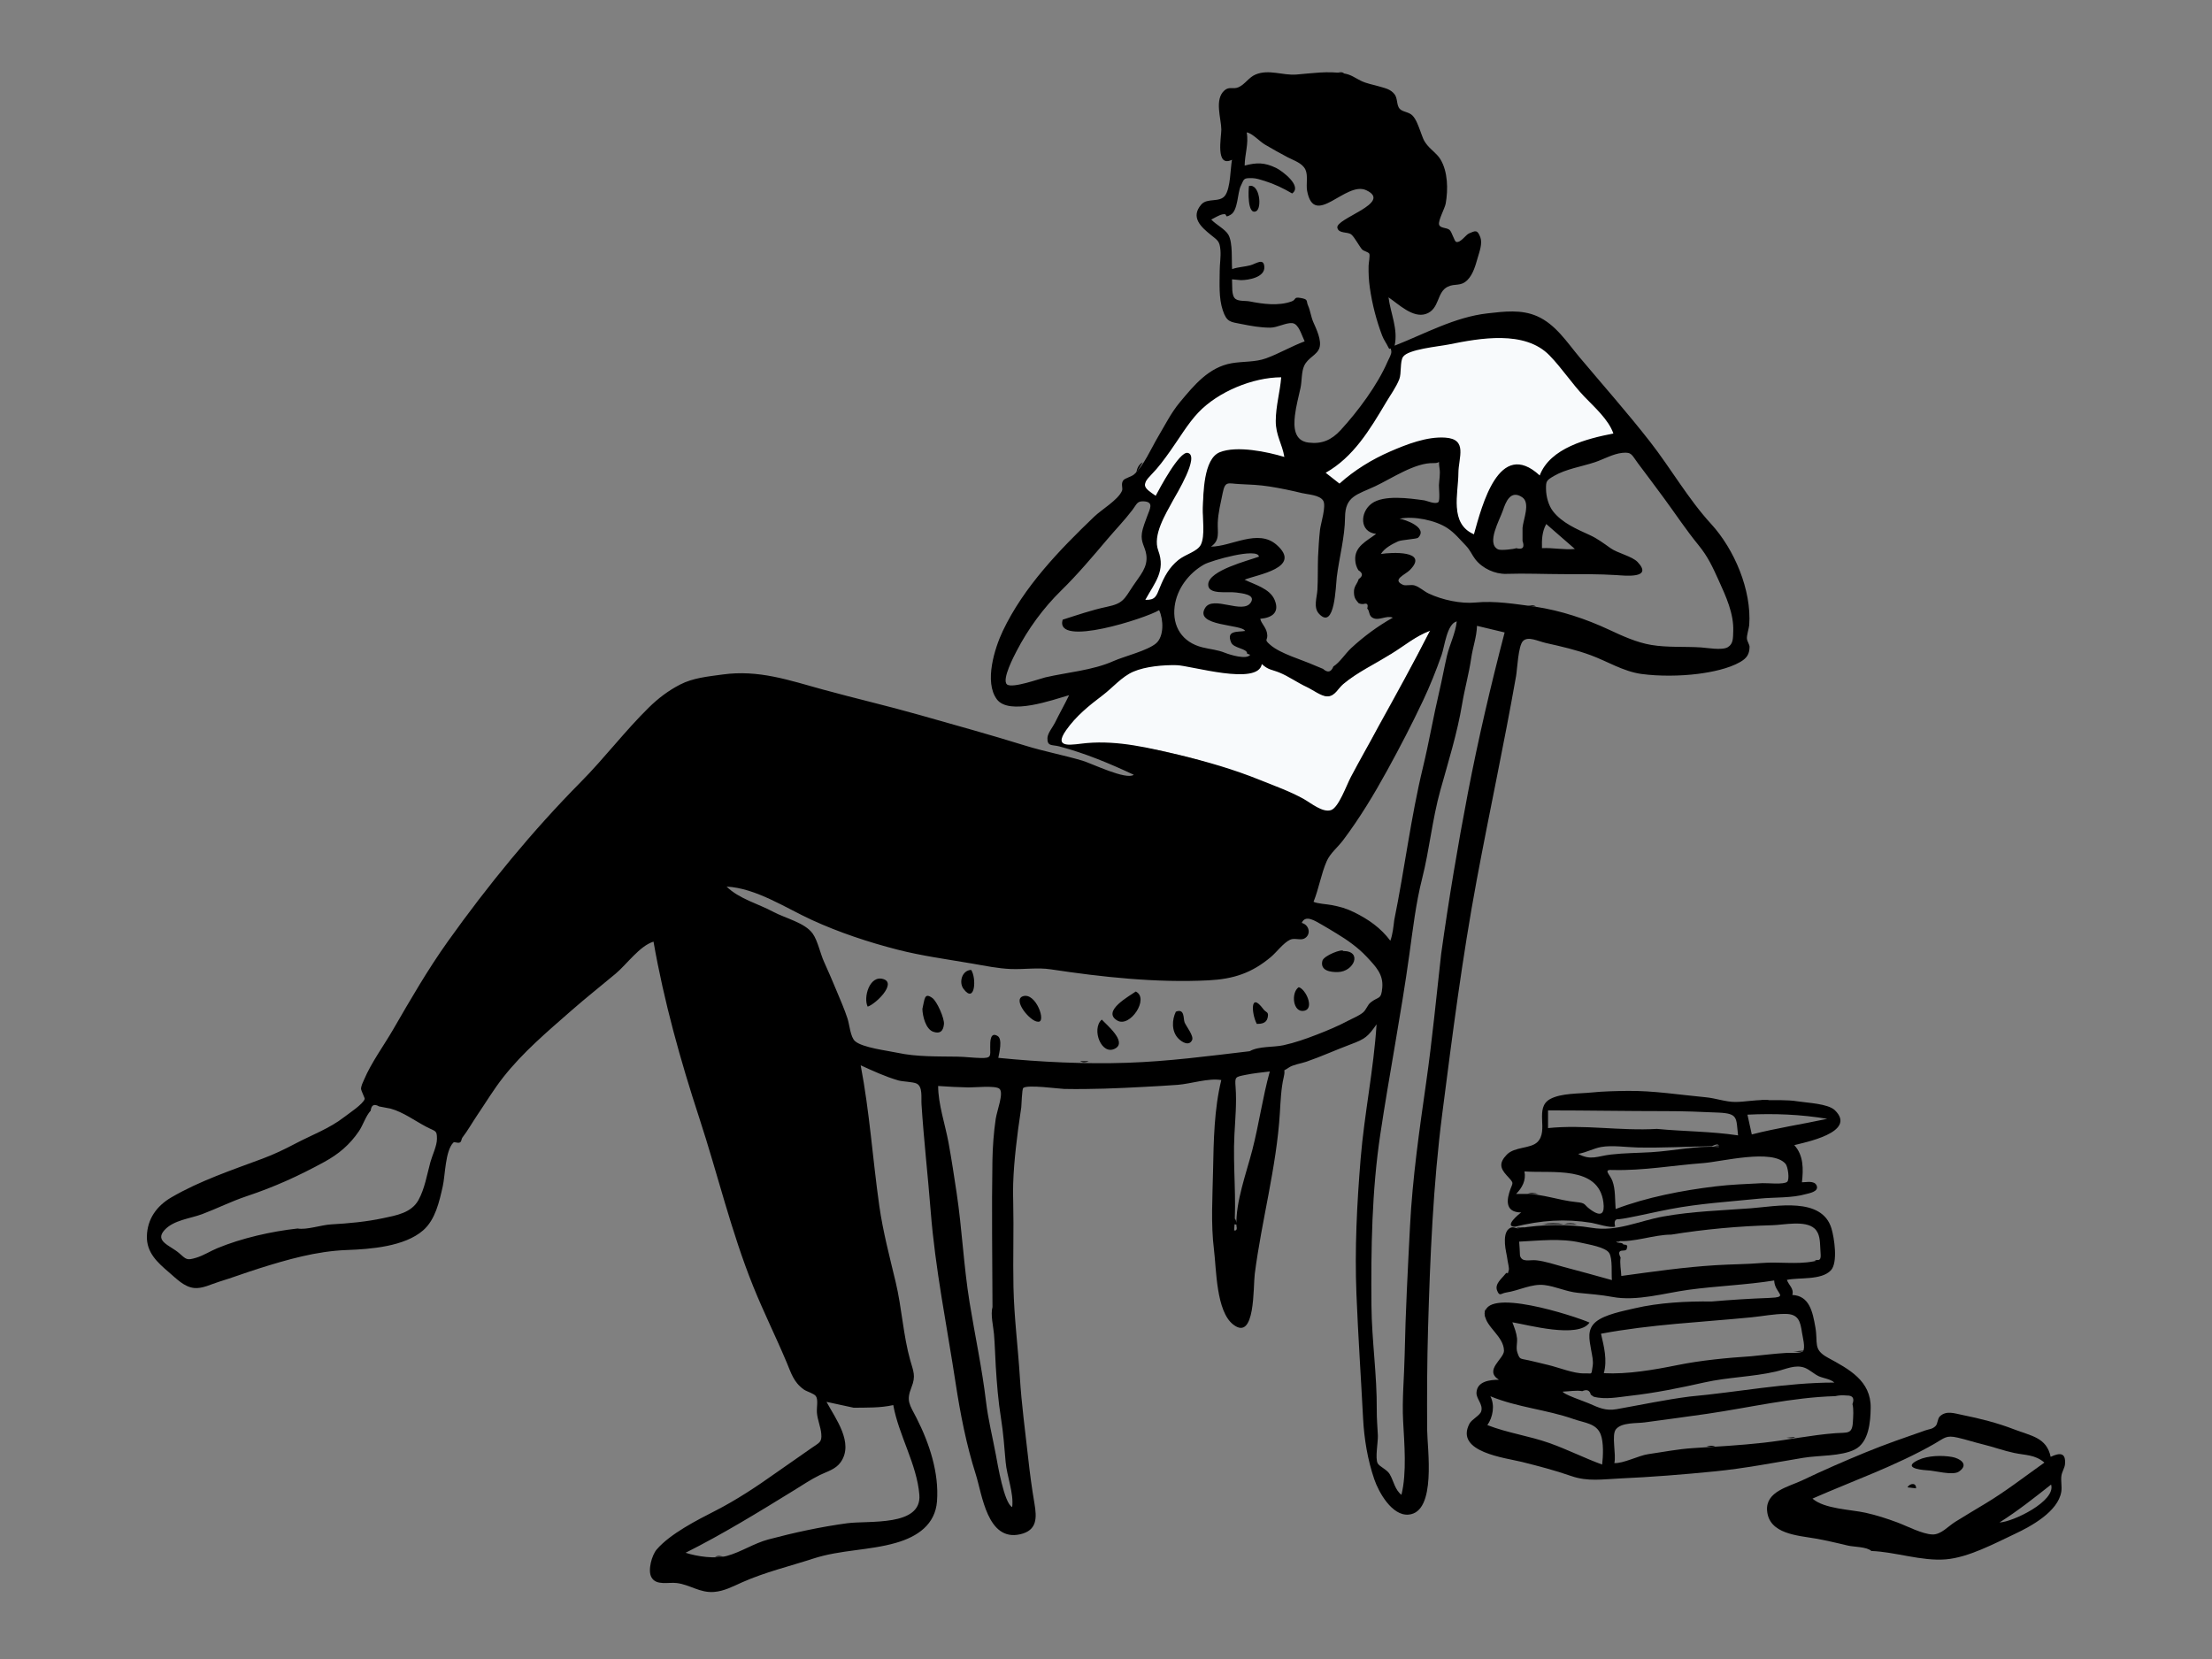 <?xml version="1.0" encoding="UTF-8"?>
<svg width="1024px" height="768px" viewBox="0 0 1024 768" version="1.1" xmlns="http://www.w3.org/2000/svg" xmlns:xlink="http://www.w3.org/1999/xlink">
    <rect x="0" y="0" width="1024" height="768" fill="#808080" stroke="none"/>
    <!-- Generator: Sketch 58 (84663) - https://sketch.com -->
    <title>Illustrations/sitting-reading</title>
    <desc>Created with Sketch.</desc>
    <g id="Illustrations/sitting-reading" stroke="none" stroke-width="1" fill="none" fill-rule="evenodd">
        <path d="M662,292 C654.365,306.928 646.298,321.46 638.153,336.116 C633.841,343.875 619.935,375.965 616.343,377.192 C612.476,378.512 588.784,364.58 581.984,361.851 C569.902,357 558.42,352.408 545.799,349.418 C531.667,346.069 517.422,343.6 502.763,344.845 C496.342,345.391 485.715,346.943 492.096,337.923 C496.748,331.346 501.254,325.289 507.572,320.538 C512.17,317.079 518.911,310.734 524.295,308.424 C529.944,305.999 538.275,306.536 544.346,306.679 C550.909,306.834 582.19,316.595 583.911,306.422 C587.102,309.325 588.96,308.202 592.615,309.62 C596.736,311.218 599.305,314.32 603.397,316.193 C606.052,317.41 610.946,322.216 613.897,322.245 C617.82,322.284 618.876,319.035 621.694,316.637 C628.005,311.263 636.41,307.726 643.259,303.057 C649.289,298.944 655.031,294.658 662,292 Z M593.276,174 C592.74,180.815 594.579,187.147 594.535,194.159 C594.516,197.219 594.377,200.278 595.306,203.226 C596.14,205.869 595.557,210.617 596,213.384 C588.194,211.008 573.691,207.483 565.721,210.688 C558.102,213.751 557.143,227.918 556.875,234.809 C556.692,239.505 558.777,246.74 557.196,251.236 C556.459,253.333 556.453,254.01 556.499,254.199 L556.505,254.219 C556.355,254.142 555.743,254.143 553.585,255.7 C551.446,257.242 548.893,258.092 546.779,259.795 C542.935,262.897 542.276,266.411 540.379,270.906 C538.536,275.272 533.627,279.152 528.147,278.994 C532.552,271.01 538.668,263.554 535.158,254.177 C532.51,247.099 537.152,238.793 540.803,232.07 C542.012,229.843 555.413,212.784 549.475,211.582 C545.619,210.8 536.768,228.908 535.075,232.07 C530.352,228.877 528.231,224.941 531.866,220.132 C534.658,216.439 538.085,213.281 540.803,209.457 C545.215,203.25 549.515,195.842 554.755,190.329 C563.959,180.649 580.024,174.059 593.276,174 Z M556.505,254.219 C556.557,254.254 556.535,254.288 556.512,254.236 L556.505,254.219 Z M716.96,163.423 C722.841,169.057 730.28,173.73 735.963,179.643 C740.938,184.819 747.637,193.526 750,200.441 C737.874,202.778 717.725,209.936 712.897,222.662 C694.038,205.35 686.742,237.001 683,250.236 C671.963,245.46 674.164,229.56 674.31,220.276 C674.423,212.912 678.909,204.195 668.216,203.592 C660.225,203.143 652.465,206.397 645.258,209.444 C636.265,213.247 626.832,218.935 619.568,225.469 L612,219.577 C624.415,212.607 630.886,199.28 638.153,187.078 C640.471,183.187 643.568,178.861 645.258,174.656 C646.427,171.748 647.25,165.878 648.532,163.293 C650.549,159.228 670.246,158.109 675.464,157.061 C689.239,154.297 705.704,152.639 716.96,163.423 Z" id="Accent" fill="#f8fafc"></path>
        <g id="Ink" transform="translate(67.995, 33.043)" fill="#000000">
            <path d="M645.826,220.711 C650.914,220.451 655.98,221.588 661.068,221.092 C656.65,217.244 652.233,213.397 647.815,209.551 C645.863,212.978 645.721,216.876 645.826,220.711 L645.826,220.711 Z M525.109,141.613 C511.939,141.671 495.874,148.286 486.725,157.947 C481.878,163.068 477.872,169.943 473.772,175.696 C471.023,179.555 468.338,183.28 465,186.672 C460.133,191.615 461.527,192.745 467.01,196.467 C468.746,193.215 477.948,175.828 481.805,176.61 C487.665,177.799 476.347,196.166 475.11,198.454 C471.449,205.223 465.537,214.68 468.193,221.819 C471.698,231.244 466.616,236.616 462.203,244.646 C466.838,244.781 467.294,242.973 468.891,239.021 C470.943,233.94 473.181,229.696 477.519,226.184 C480.878,223.465 486.372,222.319 487.951,219.036 C489.903,214.976 488.678,206.961 488.836,202.445 C489.076,195.584 489.094,179.363 496.655,176.314 C504.577,173.12 518.82,176.131 526.565,178.497 C525.598,172.45 522.548,168.5 522.59,161.78 C522.635,154.747 524.572,148.471 525.109,141.613 L525.109,141.613 Z M423.933,253.83 C430.822,251.649 437.353,249.35 444.441,247.865 C451.858,246.308 452.354,244.528 456.535,238.167 C459.704,233.346 463.55,229.587 462.652,223.682 C462.076,219.894 460.003,218.049 460.626,213.79 C461.012,211.15 462.245,208.267 463.135,205.757 C464.227,202.677 466.489,199.183 461.229,199.031 C458.324,198.947 458.181,200.479 456.216,203.052 C452.588,207.806 448.412,212.121 444.551,216.68 C437.846,224.595 430.735,233.018 423.25,240.343 C415.01,248.404 407.898,258.127 402.572,268.446 C401.588,270.352 395.607,281.577 398.159,283.779 C400.502,285.8 413.534,281.086 415.911,280.534 C426.169,278.153 437.812,277.303 447.503,272.978 C452.44,270.775 463.337,268.145 467.236,264.735 C470.862,261.566 470.699,253.889 468.595,249.421 C462.706,253.084 420.137,266.905 423.933,253.83 L423.933,253.83 Z M552.094,190.833 C558.968,184.624 567.093,179.643 575.581,175.952 C583.173,172.651 592.604,168.971 601.05,169.545 C611.574,170.257 607.176,178.734 607.139,185.953 C607.09,195.531 602.892,209.329 614.328,214.299 C618.062,201.036 625.931,169.674 644.783,187.053 C649.601,174.3 666.784,169.985 678.884,167.642 C676.69,161.2 670.029,155.368 665.412,150.531 C659.636,144.482 655.076,137.392 649.289,131.457 C637.857,119.737 617.148,123.5 602.675,126.422 C597.845,127.396 583.84,128.621 581.499,132.168 C580.032,134.394 580.852,139.829 579.764,142.55 C578.265,146.299 575.704,149.773 573.649,153.236 C566.153,165.869 558.526,178.583 545.697,185.817 L552.094,190.833 Z M594.045,258.891 C587.258,261.496 582.265,265.85 576.245,269.518 C568.946,273.964 560.386,278.129 553.835,283.621 C551.438,285.63 550.091,289.1 546.783,289.325 C543.905,289.521 539.52,286.178 536.968,285.009 C532.688,283.044 528.6,280.067 524.299,278.316 C520.764,276.877 519.199,277.171 516.14,274.373 C514.425,284.583 483.216,275.039 476.669,274.883 C470.612,274.74 462.301,275.458 456.665,277.891 C451.293,280.211 447.094,285.316 442.496,288.795 C436.194,293.564 430.18,298.388 425.54,304.99 C419.174,314.043 428.778,311.481 435.183,310.934 C449.803,309.685 464.024,313.167 478.119,316.527 C490.716,319.53 503.158,323.133 515.217,328.004 C522,330.743 529.138,333.261 535.517,336.821 C538.88,338.699 544.334,343.295 548.192,341.97 C551.731,340.756 555.258,330.612 557.403,326.56 C561.57,318.696 565.953,310.963 570.255,303.175 C578.38,288.464 586.429,273.876 594.045,258.891 L594.045,258.891 Z M510.523,453.593 C514.706,451.191 521.524,451.838 526.15,450.831 C531.377,449.694 536.632,447.841 541.616,445.909 C546.663,443.952 551.432,441.951 556.044,439.503 C558.153,438.385 560.964,437.282 562.913,435.729 C564.484,434.477 565.056,432.152 566.505,431.016 C570.283,428.053 571.393,429.913 571.9,424.196 C572.449,417.987 568.966,414.471 564.63,409.825 C560.747,405.666 555.704,402.072 550.826,399.147 C548.668,397.853 546.363,396.397 544.16,395.163 C540.829,393.292 536.364,390.183 534.616,394.197 C538.257,395.126 539.059,399.776 535.773,401.447 C533.969,402.365 531.237,401.017 529.202,401.993 C526.061,403.499 523.039,407.701 520.35,409.964 C511.524,417.395 503.083,420.181 491.53,420.778 C467.391,422.023 442.113,419.27 418.438,415.692 C412.345,414.77 406.262,415.769 400.112,415.549 C394.128,415.335 387.889,414.026 382.007,413.015 C370.677,411.069 358.735,409.468 347.581,406.604 C334.091,403.141 320.556,398.66 307.891,392.858 C295.743,387.292 282.012,378.094 268.367,377.385 C274.189,383.087 282.915,385.283 289.919,389.038 C295.643,392.105 304.595,394.075 308.212,399.13 C310.566,402.42 311.747,408.463 313.525,412.321 C315.492,416.591 317.307,420.928 319.128,425.261 C320.957,429.621 322.862,433.983 324.347,438.474 C325.267,441.26 325.663,447.035 327.835,448.941 C331.299,451.981 342.896,453.329 347.566,454.34 C356.284,456.23 366.228,455.978 375.12,456.109 C378.795,456.163 382.499,456.665 386.01,456.733 C390.941,456.827 390.471,455.973 390.4,451.693 C390.36,449.122 390.412,444.446 393.85,446.563 C396.193,448.007 394.581,454.397 394.147,456.667 C413.775,458.622 434.254,459.605 453.789,458.951 C473,458.308 491.546,455.83 510.523,453.593 L510.523,453.593 Z M599.164,408.537 C602.628,383.667 606.848,358.382 611.572,333.834 C616.346,309.028 622.086,284.447 628.542,259.734 C624.278,258.714 620.013,257.695 615.748,256.676 C615.59,261.883 613.829,266.406 613.078,271.589 C612.042,278.744 610.061,285.691 608.875,292.821 C606.623,306.376 602.449,319.639 598.772,332.856 C595.024,346.331 593.771,360.214 590.328,373.757 C587.489,384.914 586.039,397.204 584.455,408.674 C580.61,436.501 575.132,464.382 570.963,492.223 C567.053,518.325 566.661,544.958 566.886,571.303 C567.024,587.389 569.478,603.427 569.349,619.534 C569.318,623.515 569.653,627.484 569.86,631.459 C570.006,634.264 568.499,642.038 569.777,644.387 C570.586,645.875 574.061,647.246 575.29,649.312 C577.236,652.579 577.646,656.485 580.771,658.958 C583.304,648.741 582.107,635.257 581.553,624.83 C581.018,614.784 582.058,604.402 582.263,594.201 C582.663,574.191 583.723,554.474 584.749,534.454 C585.873,512.499 589.072,490.01 592.195,468.22 C595.036,448.408 596.932,428.243 599.164,408.537 L599.164,408.537 Z M506.464,96.648 C505.091,96.52 503.718,96.393 502.344,96.264 C502.549,99.158 501.938,103.845 503.978,105.355 C505.524,106.499 508.654,106.123 510.528,106.489 C516.67,107.689 523.788,108.694 529.885,106.506 C532.254,105.657 530.733,104.325 533.995,104.878 C537.925,105.546 536.49,106.168 537.625,108.62 C538.499,110.512 538.949,113.731 539.941,116.003 C541.269,119.043 543.96,124.482 542.81,127.992 C541.692,131.404 537.519,132.435 535.746,136.299 C534.426,139.172 534.738,143.348 534.053,146.512 C533.139,150.733 531.983,154.937 531.472,159.235 C530.83,164.649 531.05,171.003 537.759,171.843 C543.986,172.623 548.438,170.622 552.613,166.087 C560.588,157.431 569.693,145.21 574.377,134.321 C574.924,133.048 576.271,130.925 576.084,129.564 C575.713,126.87 575.551,129.596 574.697,127.726 C573.882,125.937 572.603,124.314 571.851,122.329 C569.146,115.197 567.228,107.722 566.144,100.173 C565.652,96.753 565.487,93.375 565.572,89.922 C565.599,88.743 566.307,85.203 565.885,84.396 C565.455,83.577 563.211,83.2 562.512,82.388 C561.215,80.883 558.988,76.634 557.552,75.508 C555.785,74.124 551.832,75.22 551.114,72.467 C549.966,68.06 577.138,60.883 564.443,55.004 C554.966,50.614 540.429,72.805 537.115,55.343 C536.54,52.318 537.635,48.213 536.308,45.441 C534.841,42.377 530.85,41.232 528.062,39.741 C524.504,37.84 520.909,35.886 517.452,33.805 C515.08,32.378 511.663,28.589 509.139,28.242 C510.133,33.385 508.228,38.482 508.196,43.615 C513.664,42.136 517.427,42.104 522.824,44.735 C525.394,45.987 535.078,53.094 530.172,56.512 C526.196,54.163 521.944,52.125 517.514,50.743 C515.766,50.198 513.584,49.456 511.725,49.418 C507.41,49.331 508.017,49.783 506.398,53.036 C504.836,56.17 505.171,64.344 501.743,66.346 C498.198,68.415 500.932,65.518 497.905,66.187 C496.178,66.569 494.297,67.853 492.716,68.578 C494.882,70.929 499.253,73.075 500.689,75.686 C502.784,79.493 502.058,87.366 502.386,91.531 C505.129,90.549 508.016,90.509 510.797,89.78 C513.41,89.094 517.035,86.123 517.308,90.49 C517.612,95.357 509.919,96.648 506.464,96.648 L506.464,96.648 Z M542.165,224.773 C542.378,220.568 542.612,216.364 543.08,212.177 C543.396,209.365 546.066,201.208 544.557,198.738 C542.915,196.051 537.415,195.88 534.767,195.235 C529.693,193.998 524.826,192.985 519.668,192.168 C514.924,191.418 510.455,191.259 505.675,191.042 C500.469,190.807 499.179,189.425 498.028,195.161 C497.124,199.672 495.91,204.37 495.742,208.989 C495.583,213.323 496.893,217.086 492.596,220.007 C502.03,220.007 514.316,211.609 522.924,219.119 C535.238,229.858 513.809,232.952 508.158,235.323 C512.856,237.606 519.829,239.399 522.04,244.614 C524.521,250.458 520.921,252.943 515.411,253.411 C515.929,255.664 517.912,257.127 518.504,259.836 C519.369,263.808 516.562,262.493 520.144,265.565 C524.86,269.609 534.568,272.313 540.352,274.889 C541.707,275.495 543.078,276.063 544.464,276.595 C546.63,278.524 548.23,278.157 549.264,275.493 C552.231,273.615 554.872,269.425 557.504,266.987 C563.359,261.564 569.822,256.804 576.781,252.888 C573.896,251.694 570.446,254.393 567.678,253.079 C565.441,252.017 566.283,250.085 564.944,248.638 C565.481,246.751 564.914,246.061 563.242,246.567 C562.407,246.656 561.63,246.514 560.911,246.143 C559.511,244.409 558.882,243.84 558.789,241.161 C558.691,238.319 560.337,237.316 560.969,235.04 C563.022,233.641 562.976,232.266 560.829,230.918 C559.946,229.475 559.464,227.91 559.385,226.222 C558.977,219.952 564.699,217.425 569.063,214.109 C561.249,213.25 561.547,204.086 566.954,200.079 C572.558,195.926 584.423,197.627 591.199,198.563 C592.609,198.757 596.416,200.575 597.841,199.415 C598.715,198.705 598.098,192.7 598.138,191.64 C598.23,189.234 598.814,186.365 598.431,183.971 C597.628,178.959 599.329,181.484 595.721,181.344 C587.134,181.011 576.198,188.507 568.644,192.041 C560.188,195.997 554.753,196.606 554.665,206.414 C554.581,215.702 551.977,224.956 550.84,234.095 C550.343,238.086 549.988,258.823 542.683,251.171 C539.851,248.203 541.665,243.638 541.875,239.977 C542.162,234.94 541.992,229.825 542.165,224.773 L542.165,224.773 Z M69.772,535.667 C73.953,536.409 80.761,534.009 85.321,533.758 C93.296,533.319 101.508,532.56 109.321,530.9 C115.433,529.602 122.398,528.459 125.694,522.543 C128.64,517.255 129.682,510.634 131.269,504.863 C132.111,501.8 134.286,497.357 134.286,494.188 C134.286,490.067 133.73,490.879 129.433,488.624 C123.993,485.77 118.701,481.794 112.835,480.174 C111.06,479.827 109.284,479.488 107.507,479.155 C105.208,477.821 103.91,478.477 103.61,481.12 C101.366,483.486 100.051,487.847 98.168,490.614 C93.876,496.922 88.779,501.222 82.12,504.86 C70.137,511.404 58.972,516.456 46.138,520.735 C39.065,523.093 32.543,526.402 25.629,529.002 C20.091,531.085 12.447,531.719 8.192,536.355 C3.392,541.586 10.771,543.488 14.872,547.024 C18.232,549.922 18.297,550.587 22.894,549.18 C26.319,548.132 29.355,546.128 32.643,544.769 C43.908,540.116 57.542,537.02 69.772,535.667 L69.772,535.667 Z M327.215,618.639 C323.017,617.73 318.818,616.822 314.62,615.916 C318.748,623.623 327.432,634.901 321.199,643.822 C318.87,647.154 314.996,648.105 311.535,649.796 C307.345,651.842 303.478,654.463 299.518,656.902 C283.188,666.957 266.592,677.154 249.385,685.781 C254.772,687.52 263.054,688.723 268.602,687.208 C275.062,685.443 281.043,681.393 287.676,679.621 C299.575,676.446 312.099,673.742 324.188,672.113 C334.069,670.781 358.803,673.79 357.601,658.929 C356.461,644.82 348.033,631.36 345.526,617.412 C339.372,618.778 333.502,618.539 327.215,618.639 L327.215,618.639 Z M577.454,392.818 C582.239,369.332 585.097,345.448 590.742,322.13 C593.558,310.498 595.542,298.706 598.292,287.071 C599.573,281.658 600.54,276.192 601.786,270.789 C603.049,265.319 605.765,260.27 606.387,254.615 C601.814,255.747 600.756,266.22 599.37,270.16 C596.827,277.389 594.054,284.334 590.787,291.255 C585.593,302.255 580.082,312.868 574.223,323.532 C568.045,334.781 561.519,345.599 553.801,355.871 C551.266,359.246 547.825,361.891 546.19,365.593 C543.62,371.418 542.539,378.36 540.084,384.42 C541.814,385.298 546.28,385.517 548.4,385.935 C552.344,386.713 555.107,387.405 558.895,389.281 C565.568,392.584 571.174,396.5 575.633,402.444 C576.753,399.393 577.045,396.048 577.454,392.818 L577.454,392.818 Z M391.457,572.01 C391.378,549.391 391.057,526.579 391.428,504.128 C391.53,497.894 392.038,491.168 392.942,484.982 C393.509,481.093 396.85,472.828 394.654,470.963 C392.777,469.369 382.872,470.419 380.441,470.362 C375.726,470.253 371.027,470.043 366.303,469.689 C366.303,478.071 369.578,487.59 371.1,495.882 C372.518,503.618 373.684,511.396 374.855,519.166 C377.389,535.993 378.11,553.052 380.861,569.924 C383.354,585.223 386.643,600.457 388.456,615.752 C389.451,624.149 391.464,632.07 393.029,640.461 C393.846,644.838 396.826,662.86 400.578,664.633 C401.372,658.167 398.131,650.36 397.55,643.823 C396.951,637.073 396.487,630.279 395.393,623.494 C394.108,615.529 393.459,607.366 392.966,599.303 C392.665,594.368 392.574,589.449 392.147,584.519 C391.839,580.941 390.485,575.519 391.457,572.01 L391.457,572.01 Z M509.332,269.549 C509.488,267.086 503.113,267.186 501.926,264.354 C499.517,258.606 505.007,259.64 508.382,259.046 C507.179,255.849 484.643,257.013 489.894,248.382 C493.536,242.395 507.347,251.559 511.038,245.869 C513.464,242.132 506.862,241.618 504.243,241.243 C500.303,240.679 491.021,242.503 491.326,237.39 C491.711,230.966 509.757,226.532 514.819,224.645 C514.258,220.246 492.539,226.499 489.396,228.282 C482.281,232.319 476.831,239.56 475.787,247.608 C474.571,256.973 479.32,264.347 488.673,266.645 C492.573,267.603 495.455,267.71 499.063,269.15 C501.438,270.097 509.122,272.459 510.749,270.069 C510.276,269.896 509.805,269.722 509.332,269.549 L509.332,269.549 Z M636.832,211.304 C637.192,207.305 640.559,199.778 636.68,197.15 C631.252,193.473 629.004,199.532 627.774,203.172 C626.27,207.616 619.948,218.494 625.476,221.263 C626.761,221.907 632.856,221.158 633.931,220.733 C636.926,221.514 637.891,220.392 636.832,217.366 L636.832,211.304 Z M504.374,534.24 C504.033,523.311 508.927,510.171 511.7,499.467 C514.844,487.338 516.5,474.967 519.83,462.972 C516.125,463.418 512.386,463.783 508.726,464.526 C503.731,465.54 503.642,465.38 504.001,470.279 C504.536,477.636 503.835,484.85 503.455,492.204 C502.694,506.929 504.548,521.897 503.315,536.528 C504.414,536.807 504.767,536.044 504.374,534.24 L504.374,534.24 Z M642.65,247.799 C654.649,249.636 666.149,253.44 677.068,258.551 C683.087,261.369 689.716,264.396 696.441,265.521 C703.914,266.772 711.839,266.185 719.47,266.668 C722.16,266.837 729.232,268.145 731.855,266.562 C734.453,264.994 734.25,262.338 734.371,259.171 C734.687,251.026 731,243.051 727.685,235.743 C724.841,229.474 722.691,224.687 718.278,219.293 C712.611,212.367 707.676,204.892 702.369,197.662 C698.367,192.212 694.324,186.84 690.245,181.397 C687.327,177.5 687.466,176.158 683.068,176.595 C678.738,177.025 674.378,179.584 670.299,180.941 C664.245,182.954 656.914,184.059 651.393,187.279 C647.824,189.361 647.664,189.744 647.706,193.377 C647.745,196.762 648.837,200.889 650.86,203.536 C655.066,209.033 662.037,211.942 668.019,214.683 C671.48,216.269 674.471,218.518 677.552,220.705 C680.871,223.064 687.568,224.453 690.108,227.141 C697.503,234.969 684.041,233.421 680.28,233.185 C672.163,232.674 664.09,232.752 655.913,232.746 C646.988,232.74 638.134,232.325 629.334,232.615 C624.181,232.785 618.267,230.171 614.928,225.814 C613.312,223.703 612.682,221.708 610.568,219.518 C607.798,216.651 605.388,213.63 602.018,211.411 C596.503,207.781 586.482,205.726 579.917,207.082 C582.268,207.41 593.324,211.174 588.457,215.904 C587.864,216.48 580.752,216.857 579.207,217.567 C576.417,218.848 572.901,220.71 571.265,223.416 C576.029,222.617 593.697,221.693 584.684,230.834 C582.472,233.078 576.119,235.317 581.525,237.703 C582.766,238.251 585.251,237.475 586.849,237.97 C589.225,238.705 591.167,240.672 593.393,241.721 C599.706,244.699 608.408,246.536 614.996,245.883 C624.107,244.979 633.6,246.606 642.65,247.799 L642.65,247.799 Z M401.05,523.224 C401.361,536.355 400.887,549.564 401.167,562.755 C401.466,576.842 403.273,590.648 404.135,604.594 C404.908,617.092 406.596,629.353 407.967,641.793 C408.755,648.957 409.665,655.809 410.877,662.919 C412.013,669.573 412.206,675.436 404.252,677.225 C389.043,680.647 386.68,658.768 383.741,649.549 C379.353,635.791 376.54,621.348 374.366,607.086 C370.319,580.523 364.937,554.331 362.837,527.544 C361.544,511.049 359.669,494.722 358.605,478.242 C358.396,475.013 359.22,470.037 356.384,468.599 C354.678,467.735 349.98,467.727 347.827,467.101 C341.828,465.357 336.295,462.787 330.442,460.121 C334.596,481.841 335.968,503.454 339.084,525.365 C340.737,536.991 343.901,549.038 346.643,560.482 C349.484,572.339 350.115,585.107 353.392,596.707 C354.836,601.819 356.058,603.902 353.963,609.15 C351.393,615.591 353.098,617.133 356.321,623.459 C362.25,635.097 366.776,648.833 365.771,661.954 C364.951,672.669 356.854,678.279 346.825,681.17 C334.279,684.786 321.142,684.358 308.52,688.464 C297.523,692.041 286.351,694.683 275.672,699.405 C271.366,701.308 267.275,703.567 262.493,703.917 C255.936,704.393 251.514,700.588 245.321,699.795 C241.45,699.301 235.781,701.147 233.552,697.089 C231.783,693.872 233.784,686.853 236.004,684.263 C242.238,676.985 254.723,670.644 263.13,666.35 C272.82,661.4 282.195,655.205 291.174,648.818 C296.615,644.944 302.165,641.228 307.603,637.349 C311.2,634.78 312.567,634.764 312.2,630.685 C311.907,627.431 310.44,624.276 310.184,620.944 C309.988,618.392 310.882,614.914 309.676,613.248 C308.789,612.02 305.459,611.154 304.15,610.223 C299.362,606.829 298.274,602.63 296.1,597.467 C291.161,585.741 285.487,574.343 280.718,562.522 C270.478,537.142 264.23,510.454 255.741,484.556 C247.069,458.097 239.314,430.32 234.538,402.869 C228.146,404.814 222.115,413.42 217.025,417.678 C210.148,423.433 203.103,428.999 196.36,434.911 C185.307,444.604 174.115,454.03 164.981,465.637 C160.58,471.227 156.977,477.244 152.993,483.117 C150.692,486.51 148.546,490.351 146.054,493.579 C145.654,494.097 145.642,495.161 145.211,495.602 C144.261,496.571 142.449,495.28 141.84,495.919 C138.085,499.846 138.134,510.997 136.963,516.179 C135.351,523.321 133.54,531.533 127.964,536.454 C119.35,544.056 103.465,545.234 92.564,545.629 C78.574,546.135 65.003,550.034 51.73,554.221 C45.539,556.174 39.51,558.458 33.296,560.354 C29.722,561.446 25.645,563.622 21.828,563.204 C17.225,562.7 13.59,558.826 10.218,555.947 C4.825,551.343 -0.17,546.803 0.004,539.248 C0.199,531.25 4.531,525.213 11.357,521.24 C24.552,513.559 39.31,508.636 53.532,503.329 C58.983,501.293 63.649,499.042 68.86,496.302 C76.224,492.43 84.7,489.27 91.234,484.158 C93.16,482.65 100.239,478.029 100.843,475.645 C100.922,475.334 99.153,471.695 99.145,471.118 C99.128,469.633 100.007,468.025 100.548,466.754 C103.951,458.754 109.659,451.05 114.023,443.506 C122.015,429.688 130.038,415.796 139.304,402.8 C157.781,376.889 178.537,351.518 200.939,328.9 C211.86,317.874 221.297,305.366 232.372,294.492 C236.76,290.185 241.392,286.678 246.798,283.882 C252.825,280.765 259.59,280.154 266.498,279.203 C283.238,276.898 297.218,281.85 312.934,286.16 C327.792,290.233 342.666,293.669 357.607,297.911 C374.015,302.57 390.255,307.039 406.611,312.117 C415.35,314.83 424.341,316.496 433.122,319.099 C437.35,320.351 453.335,328.201 456.86,325.623 C445.755,320.412 434.378,315.662 422.498,312.517 C418.999,311.592 416.764,312.616 416.894,308.598 C416.965,306.407 419.428,303.449 420.314,301.645 C422.437,297.327 424.841,293.107 426.918,288.776 C419.386,290.914 399.141,298.316 393.465,290.664 C387.525,282.655 392.484,266.952 396.207,259.11 C405.925,238.638 422.452,221.555 438.556,206.124 C442.04,202.787 449.549,198.43 451.405,194.181 C451.97,192.888 450.741,190.99 452.015,189.312 C452.772,188.314 455.815,187.631 457.031,186.555 C461.459,182.635 464.992,174.387 468.051,169.248 C471.256,163.866 474.143,158.038 478.17,153.209 C484.756,145.313 491.556,136.943 502.222,135.096 C507.453,134.191 513.009,134.674 518.022,132.867 C524.085,130.682 529.846,127.24 535.968,124.978 C534.449,121.855 533.218,116.889 530.271,116.548 C527.434,116.219 523.272,118.658 520.025,118.64 C515.283,118.614 511.234,117.856 506.658,116.952 C501.592,115.95 499.923,116.132 498.077,110.637 C496.14,104.881 496.628,98.195 496.645,92.216 C496.652,89.295 497.232,85.668 496.983,82.8 C496.61,78.48 495.769,78.314 492.383,75.566 C488.151,72.132 482.934,67.589 488.118,61.624 C490.919,58.401 496.675,60.907 499.156,57.444 C501.683,53.916 501.561,45.055 502.33,40.911 C494.541,44.74 497.397,30.425 497.396,26.981 C497.394,21.969 494.035,12.955 498.871,8.785 C501.118,6.849 502.787,8.45 505.356,7.338 C508.288,6.068 510.134,2.738 513.253,1.447 C519.452,-1.12 525.781,1.971 532.146,1.461 C539.447,0.876 546.618,-0.253 553.959,0.919 C557.437,1.472 558.901,2.793 561.844,4.274 C564.674,5.699 567.545,6.088 570.618,7.005 C573.354,7.821 575.752,8.233 577.599,10.617 C579.061,12.502 578.466,15.674 579.941,17.299 C581.396,18.901 584.275,18.669 586.009,20.571 C587.674,22.396 588.67,25.413 589.536,27.685 C590.705,30.745 590.842,31.894 592.901,34.343 C594.696,36.48 597.28,38.198 598.778,40.636 C602.307,46.382 602.397,54.692 601.271,61.156 C600.888,63.357 597.698,69.047 598.197,70.92 C598.672,72.703 601.664,72.234 603.019,73.362 C604.189,74.336 605.219,78.677 606.143,78.942 C608.137,79.514 610.597,75.576 612.109,74.985 C614.735,73.958 615.834,72.904 617.289,76.775 C618.367,79.647 616.865,83.546 616.074,86.288 C615.068,89.778 613.956,93.98 611.29,96.619 C608.156,99.722 605.647,98.026 602.189,99.696 C597.006,102.201 598.535,110.03 592.158,112.268 C586.081,114.4 579.385,107.692 574.789,104.608 C575.741,112.094 579.325,119.308 577.605,126.98 C591.582,121.504 605.406,113.732 620.638,112.02 C628.405,111.146 636.251,110.112 643.583,113.336 C652.165,117.11 657.424,125.435 663.233,132.352 C674.15,145.352 685.352,157.988 695.83,171.406 C705.441,183.715 713.544,197.977 724.123,209.503 C734.849,221.19 742.945,240.153 741.77,256.338 C741.664,257.798 740.533,261.117 740.71,262.693 C740.848,263.899 741.945,265.429 741.928,266.402 C741.868,269.677 740.785,271.563 737.664,273.379 C732.252,276.531 724.188,278.126 718.073,278.908 C709.947,279.948 699.996,280.06 691.866,278.95 C683.482,277.803 676.112,273.11 668.401,270.274 C661.638,267.785 654.845,266.231 647.739,264.644 C643.819,263.767 639.478,261.342 637.056,263.689 C634.832,265.847 634.37,276.915 633.852,279.858 C628.229,311.756 621.547,342.574 615.629,374.31 C608.922,410.282 604.335,446.24 599.671,482.518 C595.431,515.494 594.045,548.843 593.097,581.789 C592.644,597.505 592.579,613.052 592.675,628.781 C592.729,637.589 597.132,666.99 584.075,668.115 C576.402,668.779 570.264,657.777 568.208,651.778 C565.119,642.765 563.51,633.058 563.017,623.589 C562.021,604.42 560.715,585.238 559.941,566.061 C559.104,545.286 560.169,524.127 561.877,503.419 C563.596,482.573 567.927,462.031 569.255,441.154 C565.27,446.841 563.994,447.91 557.357,450.386 C550.411,452.98 543.729,456.047 536.72,458.465 C534.336,459.287 530.615,459.802 528.66,461.149 C525.053,463.633 527.423,460.814 526.271,465.649 C525.041,470.815 524.809,477.017 524.482,482.324 C522.947,507.234 516.046,531.967 512.863,556.746 C512.095,562.729 513.191,588.125 502.895,580.121 C494.966,573.957 495.123,554.596 493.995,545.527 C492.493,533.438 493.33,521.009 493.567,508.847 C493.838,494.996 494.07,480.469 497.375,466.944 C491.462,465.932 483.237,468.689 477.285,469.153 C472.131,469.554 466.995,469.809 461.87,470.091 C449.648,470.762 437.06,471.298 424.632,471.058 C422.369,471.014 407.588,468.944 405.699,470.613 C405.086,471.154 404.898,478.607 404.784,479.517 C404.349,482.941 403.759,486.362 403.319,489.768 C401.915,500.653 400.648,512.342 401.05,523.224 L401.05,523.224 Z" id="ink-layer"></path>
            <path d="M620.551,626.676 C629.878,630.321 639.778,631.644 649.184,634.964 C657.593,637.933 665.402,641.924 673.682,644.942 C674.167,641.1 674.424,634.596 673.006,630.976 C670.998,625.85 665.712,625.724 660.508,623.898 C647.843,619.455 634.52,618.518 621.946,613.326 C624.099,617.47 623.138,622.958 620.551,626.676 M781.562,613.271 C761.417,613.862 742.166,618.549 722.312,621.449 C712.651,622.858 702.982,624.117 693.312,625.433 C689.591,625.939 682.808,625.343 680.104,628.564 C677.862,631.234 680.319,640.341 679.323,644.253 C683.395,644.553 690.624,640.749 695.043,640.12 C701.925,639.141 708.716,637.771 715.668,637.334 C726.68,636.64 737.5,636.051 748.493,634.825 C759.672,633.579 770.489,631.263 781.757,630.416 C787.235,630.004 789.438,631.031 789.761,625.249 C789.888,622.988 790.198,619.203 789.564,616.974 C790.577,614.233 789.678,612.902 786.867,612.98 C785.082,612.779 783.314,612.876 781.562,613.271 M742.6,594.815 C748.047,594.305 753.518,593.571 758.979,593.265 C760.086,593.202 765.703,593.54 766.621,592.51 C767.919,591.054 766.473,585.727 766.235,584.078 C765.425,578.473 764.53,575.214 758.415,575.201 C753.255,575.189 747.913,576.28 742.773,576.783 C719.44,579.07 696.225,580.036 673.149,584.379 C674.554,590.36 676.148,596.531 674.468,602.648 C685.538,603.219 697.691,601.089 708.51,598.904 C719.567,596.671 731.299,595.562 742.6,594.815 M705.67,538.497 C697.333,538.535 688.522,542.206 680.296,541.388 C680.173,542.918 682.806,541.648 683.533,543.08 C685.086,543.084 685.627,543.591 685.152,544.603 C685.181,545.293 684.829,545.698 684.093,545.815 C683.73,545.848 683.367,545.878 683.006,545.909 C681.415,545.961 681.154,547.033 682.225,549.131 C681.765,551.728 682.454,555.028 682.555,557.636 C697.338,555.624 711.7,553.532 726.587,552.634 C733.616,552.21 740.639,552.211 747.658,551.633 C755.382,550.997 763.813,552.361 771.363,550.915 C775.4,550.142 774.976,550.196 774.683,544.946 C774.503,541.757 774.57,537.972 771.973,535.645 C767.637,531.76 757.762,534.006 752.577,534.143 C736.96,534.555 721.078,536.006 705.67,538.497 M714.203,613.458 C736.536,611.43 758.7,606.988 781.16,606.988 C779.572,605.401 776.113,604.992 774.137,604.126 C771.883,603.14 769.756,601.039 767.554,600.176 C763.135,598.446 758.638,600.85 754.099,601.889 C743.15,604.396 731.916,604.482 720.949,606.941 C709.612,609.482 698.127,611.826 686.58,613.119 C681.082,613.733 675.183,614.981 669.75,613.529 C669.309,613.213 668.866,612.897 668.426,612.583 C667.951,610.561 666.633,610.022 664.471,610.963 C661.725,610.44 658.229,611.116 655.464,611.185 C655.352,612.289 665.564,615.752 667.512,616.609 C672.203,618.675 675.385,620.188 680.395,619.302 C691.679,617.309 702.777,614.931 714.203,613.458 M635.642,548.165 C636.515,551.568 640.18,550.02 643.335,550.394 C647.569,550.896 651.783,552.357 655.885,553.459 C663.333,555.46 670.785,557.434 678.202,559.551 C677.91,556.554 678.572,549.736 676.989,547.077 C675.328,544.291 667.453,543.07 663.785,542.22 C654.541,540.081 644.667,541.299 635.276,541.749 C635.441,543.885 635.564,546.022 635.642,548.165 M724.439,569.45 C733.21,568.707 741.991,568.13 750.787,567.82 C760.843,567.468 753.534,565.861 753.322,559.728 C740.104,561.837 726.769,562.253 713.593,564.055 C702.677,565.55 689.672,569.451 678.537,567.355 C673.286,566.367 667.923,565.986 662.336,565.428 C657.066,564.901 652.093,562.445 646.886,561.835 C641.042,561.15 635.071,564.436 629.257,565.303 C626.792,565.672 626.22,567.343 625.056,564.376 C623.849,561.3 627.306,558.785 628.667,556.945 C630.256,554.796 629.596,558.286 630.478,554.93 C630.726,553.989 630.055,551.627 629.932,550.613 C629.621,548.052 628.816,545.273 628.691,542.717 C628.575,540.369 628.555,536.786 631.104,535.415 C632.659,534.579 633.762,535.799 635.117,535.562 C645.702,533.722 658.153,533.571 668.888,535.347 C680.525,537.272 690.541,532.175 702.011,530.108 C715.466,527.684 729.063,527.32 742.635,526.296 C754.24,525.42 775.442,520.879 779.863,535.701 C781.115,539.9 782.939,551.462 779.57,555.035 C775.151,559.728 764.918,558.23 759.203,559.45 C760.058,561.882 762.602,563.535 761.722,566.431 C769.731,566.809 771.147,574.374 772.401,581.437 C773.7,588.743 771.167,591.648 778.15,595.452 C787.883,600.755 798.193,606.11 798.002,618.739 C797.907,625.089 797.196,634.665 790.676,637.959 C784.299,641.182 773.913,640.638 766.884,641.807 C753.272,644.074 739.612,646.733 725.917,648.094 C711.334,649.544 696.51,650.733 681.903,651.381 C673.945,651.735 667.07,652.937 659.384,650.259 C651.827,647.626 644.434,645.704 636.638,643.748 C628.94,641.821 605.377,639.223 612.244,626.06 C613.342,623.953 617.097,622.279 617.704,620.287 C618.682,617.074 615.377,614.567 615.516,611.664 C615.768,606.353 621.76,605.686 625.898,605.686 C618.806,601.25 628.304,595.998 628.247,592.232 C628.148,585.597 619.896,581.291 619.429,575.728 C618.294,562.192 661.233,576.286 667.842,579.215 C662.755,586.758 639.155,580.231 632.126,579.086 C633.085,581.605 634.001,583.87 634.279,586.448 C634.504,588.549 633.701,590.951 634.436,593.066 C635.596,596.411 635.556,595.771 639.662,596.682 C642.701,597.356 645.705,598.136 648.733,598.85 C653.385,599.948 660.702,602.892 665.311,602.731 C669.353,602.591 668.555,603.844 669.296,599.354 C669.695,596.941 669.014,594.376 668.608,592.012 C667.759,587.058 666.517,582.369 670.844,578.815 C674.969,575.425 683.665,573.812 688.724,572.616 C699.955,569.963 712.916,569.313 724.439,569.45" id="ink-layer"></path>
            <path d="M777.88,484.893 C765.683,482.85 753.291,482.346 740.95,482.966 C741.619,486.02 742.288,489.073 742.958,492.124 C754.519,489.147 766.247,487.402 777.88,484.893 L777.88,484.893 Z M678.703,508.582 C673.812,508.223 677.215,510.411 678.422,513.612 C679.907,517.546 679.589,522.519 679.93,526.659 C694.241,521.202 710.892,518.007 726.108,516.171 C733.324,515.3 740.644,515.05 747.901,514.678 C750.045,514.569 757.792,515.467 759.361,514.024 C760.526,512.95 759.708,507.03 758.589,505.723 C752.499,498.625 728.956,504.754 720.439,505.39 C706.474,506.433 692.765,508.928 678.703,508.582 L678.703,508.582 Z M699.029,489.557 C711.701,490.774 723.937,490.658 736.609,492.557 C735.649,484.502 736.797,482.446 727.659,482.018 C719.516,481.639 711.398,481.331 703.293,481.335 C685.067,481.345 666.883,480.997 648.636,480.997 L648.636,489.182 C665.512,487.454 682.12,490.575 699.029,489.557 L699.029,489.557 Z M638.094,519.66 C646.091,519.626 653.65,522.643 661.648,523.426 C666.435,523.894 664.931,524.488 668.252,526.891 C673.424,530.635 674.914,528.641 674.265,523.553 C672.068,506.344 650.278,510.203 637.723,509.246 C638.548,513.35 636.651,516.83 633.857,519.66 L638.094,519.66 Z M724.536,497.565 C713.033,497.752 701.516,498.405 690.094,498.167 C684.981,498.059 678.357,497.046 673.346,497.918 C669.675,498.556 666.605,500.426 662.579,501.121 C668.492,504.306 671.491,502.154 677.708,501.429 C683.921,500.706 690.225,500.72 696.463,500.343 C706.706,499.722 717.625,497.269 727.717,497.936 C727.901,496.514 726.842,496.391 724.536,497.565 L724.536,497.565 Z M633.3,534.837 C628.022,534.826 635.283,528.823 636.237,528.228 C630.393,528.228 628.979,524.724 630.672,519.094 C632.267,513.79 633.447,515.414 629.434,510.997 C626.413,507.672 625.955,505.222 629.517,501.505 C633.141,497.723 640.481,498.792 643.692,495.67 C649.159,490.357 642.104,479.773 649.679,475.702 C654.8,472.952 663.053,473.293 668.707,472.711 C674.171,472.15 679.827,472.041 685.327,471.967 C697.318,471.803 709.773,473.814 721.71,474.92 C726.062,475.322 730.955,477.081 735.243,477.085 C739.615,477.09 744.196,476.115 748.71,476.227 C753.959,476.359 759.016,475.972 764.428,476.834 C768.575,477.495 778.259,477.842 781.428,480.925 C791.991,491.198 766.943,495.916 762.634,497.07 C767.02,501.875 766.838,508.227 766.176,514.276 C768.264,514.276 771.864,513.368 772.944,515.709 C774.287,518.617 769.318,519.372 768.144,519.712 C761.386,521.663 753.477,521.128 746.513,521.837 C732.59,523.254 718.835,524.071 705.056,526.709 C698.342,527.995 691.667,529.585 684.957,530.837 C683.799,531.054 682.634,531.227 681.464,531.358 C679.668,531.204 679.087,532.33 679.721,534.744 C677.858,535.653 670.914,533.386 668.767,533.039 C656.474,531.045 645.478,531.874 633.3,534.837 L633.3,534.837 Z" id="ink-layer"></path>
            <path d="M881.519,654.202 C873.591,660.442 866.221,666.329 857.634,671.75 C863.704,671.561 883.889,661.882 881.519,654.202 M878.422,644.033 C874.095,640.315 869.797,640.696 864.441,639.569 C859.509,638.53 854.716,636.743 849.794,635.554 C845.931,634.621 842.108,633.358 838.259,632.477 C832.823,631.231 832.287,632.602 827.289,635.45 C809.562,645.552 789.726,652.502 771.055,660.701 C776.537,665.527 788.869,665.735 795.72,667.274 C800.723,668.397 805.483,669.932 810.274,671.709 C814.736,673.366 821.923,677.176 826.628,677.302 C830.6,677.41 833.829,673.501 837.248,671.396 C841.746,668.626 846.224,665.904 850.757,663.203 C860.35,657.487 869.319,650.483 878.422,644.033 M798.312,684.954 C796.266,682.985 790.106,683.072 787.541,682.47 C782.487,681.289 777.507,680.062 772.385,679.176 C764.074,677.738 750.945,677.094 750.042,666.311 C749.29,657.351 760.117,655.224 766.45,652.189 C775.973,647.621 785.689,643.407 795.454,639.38 C804.609,635.605 813.898,632.413 823.22,629.15 C825.038,628.514 826.514,628.602 827.998,627.147 C829.169,625.998 828.808,623.769 830.091,622.569 C833.029,619.822 836.842,621.267 840.373,621.972 C848.392,623.571 856.718,625.671 864.363,628.638 C872.308,631.721 879.414,632.365 881.322,641.372 C885.384,639.466 888.44,639.189 887.954,644.79 C887.812,646.435 886.617,648.225 886.33,649.922 C885.908,652.424 886.647,655.062 886.229,657.57 C884.709,666.691 872.411,673.447 864.79,677.029 C855.393,681.445 843.267,687.97 832.776,688.831 C821.596,689.75 809.412,685.36 798.312,684.954" id="ink-layer"></path>
            <path d="M656.005,533.634 C652.672,533.655 649.336,533.676 646.005,533.697 C649.331,533.072 652.665,533.065 656.005,533.634" id="ink-layer"></path>
            <path d="M461.005,180.957 C460.005,182.623 459.006,184.289 458.005,185.957 C458.346,183.809 459.108,181.968 461.005,180.957" id="ink-layer"></path>
            <path d="M656.005,581.431 C658.009,581.449 660.012,581.465 662.005,581.484 C659.997,581.468 658.002,581.45 656.005,581.431" id="ink-layer"></path>
            <path d="M702.005,472.647 C699.67,472.521 697.338,472.394 695.005,472.268 C697.338,472.394 699.67,472.521 702.005,472.647" id="ink-layer"></path>
            <path d="M662.005,533.684 C660.004,533.665 658.003,533.647 656.005,533.628 C658.012,533.081 660.013,533.1 662.005,533.684" id="ink-layer"></path>
            <path d="M741.589,249.957 C741.533,247.956 741.477,245.956 741.42,243.957 C741.478,245.96 741.533,247.958 741.589,249.957" id="ink-layer"></path>
            <path d="M401.566,551.957 C401.525,550.29 401.484,548.622 401.443,546.957 C401.485,548.626 401.525,550.291 401.566,551.957" id="ink-layer"></path>
            <path d="M456.005,470.455 C457.343,470.456 458.678,470.457 460.005,470.46 C458.666,470.46 457.335,470.457 456.005,470.455" id="ink-layer"></path>
            <path d="M635.005,111.276 C633.337,111.397 631.671,111.517 630.005,111.638 C631.672,111.517 633.339,111.397 635.005,111.276" id="ink-layer"></path>
            <path d="M761.005,476.477 C759.005,476.464 757.003,476.451 755.005,476.438 C757.003,476.451 759.005,476.464 761.005,476.477" id="ink-layer"></path>
            <path d="M592.579,599.957 C592.529,598.622 592.478,597.285 592.43,595.957 C592.479,597.294 592.529,598.627 592.579,599.957" id="ink-layer"></path>
            <path d="M594.559,548.957 C594.523,547.623 594.487,546.288 594.451,544.957 C594.488,546.291 594.524,547.624 594.559,548.957" id="ink-layer"></path>
            <path d="M560.433,571.957 C560.481,573.293 560.53,574.628 560.577,575.957 C560.529,574.621 560.481,573.29 560.433,571.957" id="ink-layer"></path>
            <path d="M464.005,469.478 C465.009,469.464 466.011,469.451 467.005,469.437 C465.999,469.451 465.002,469.464 464.005,469.478" id="ink-layer"></path>
            <path d="M754.005,521.522 C755.007,521.479 756.01,521.435 757.005,521.392 C755.999,521.436 755.001,521.479 754.005,521.522" id="ink-layer"></path>
            <path d="M562.419,603.957 C562.476,605.292 562.533,606.628 562.59,607.957 C562.533,606.618 562.476,605.288 562.419,603.957" id="ink-layer"></path>
            <path d="M669.606,596.957 C669.539,598.293 669.471,599.628 669.404,600.957 C669.471,599.621 669.539,598.289 669.606,596.957" id="ink-layer"></path>
            <path d="M554.349,1.104 C552.937,0.924 551.523,0.746 550.109,0.566 C551.511,0.89 553.046,-0.312 554.349,1.104" id="ink-layer"></path>
            <path d="M493.562,513.957 C493.524,515.292 493.486,516.628 493.447,517.957 C493.484,516.619 493.523,515.288 493.562,513.957" id="ink-layer"></path>
            <path d="M407.608,635.957 C407.54,634.623 407.47,633.289 407.402,631.957 C407.471,633.292 407.54,634.624 407.608,635.957" id="ink-layer"></path>
            <path d="M731.005,523.488 C732.01,523.467 733.012,523.445 734.005,523.426 C732.998,523.448 732.002,523.468 731.005,523.488" id="ink-layer"></path>
            <path d="M391.494,280.957 C391.502,282.293 391.509,283.629 391.515,284.957 C391.507,283.62 391.501,282.289 391.494,280.957" id="ink-layer"></path>
            <path d="M370.513,580.957 C370.509,582.293 370.504,583.629 370.497,584.957 C370.501,583.621 370.507,582.288 370.513,580.957" id="ink-layer"></path>
            <path d="M619.748,572.957 C619.712,574.292 619.677,575.628 619.639,576.957 C619.091,575.586 619.153,574.257 619.748,572.957" id="ink-layer"></path>
            <path d="M433.005,471.457 C434.008,471.457 435.012,471.457 436.005,471.457 C434.998,471.457 434.002,471.457 433.005,471.457" id="ink-layer"></path>
            <path d="M593.521,566.957 C593.51,565.623 593.5,564.288 593.489,562.957 C593.5,564.295 593.51,565.625 593.521,566.957" id="ink-layer"></path>
            <path d="M798.005,685.416 C799.009,685.443 800.013,685.471 801.005,685.499 C799.997,685.472 799.001,685.444 798.005,685.416" id="ink-layer"></path>
            <path d="M762.005,558.475 C762.673,558.463 763.344,558.452 764.005,558.44 C763.332,558.452 762.669,558.463 762.005,558.475" id="ink-layer"></path>
            <path d="M737.005,561.459 C737.676,561.457 738.344,561.456 739.005,561.455 C738.334,561.457 737.669,561.458 737.005,561.459" id="ink-layer"></path>
            <path d="M347.565,567.957 C347.525,566.957 347.484,565.955 347.445,564.957 C347.486,565.959 347.526,566.959 347.565,567.957" id="ink-layer"></path>
            <path d="M757.005,567.198 C756.136,568.077 755.019,567.558 754.005,567.614 C755.005,567.475 756.006,567.337 757.005,567.198" id="ink-layer"></path>
            <path d="M638.005,535.204 C636.685,535.828 635.35,535.914 634.005,535.247 C635.339,535.233 636.672,535.219 638.005,535.204" id="ink-layer"></path>
            <path d="M725.005,569.474 C723.671,569.463 722.337,569.452 721.005,569.44 C722.339,569.452 723.672,569.463 725.005,569.474" id="ink-layer"></path>
            <path d="M669.005,534.639 C667.671,534.518 666.337,534.397 665.005,534.276 C666.337,534.397 667.671,534.518 669.005,534.639" id="ink-layer"></path>
            <path d="M363.544,529.957 C363.519,530.96 363.492,531.961 363.465,532.957 C363.49,531.953 363.517,530.955 363.544,529.957" id="ink-layer"></path>
            <path d="M593.428,583.957 C593.48,582.955 593.531,581.953 593.582,580.957 C593.531,581.961 593.48,582.959 593.428,583.957" id="ink-layer"></path>
            <path d="M731.005,526.289 C729.672,526.401 728.338,526.513 727.005,526.625 C728.339,526.513 729.672,526.401 731.005,526.289" id="ink-layer"></path>
            <path d="M401.546,522.957 C401.519,521.956 401.491,520.954 401.463,519.957 C401.49,520.962 401.519,521.96 401.546,522.957" id="ink-layer"></path>
            <path d="M568.623,445.957 C568.544,446.959 568.465,447.96 568.387,448.957 C568.466,447.955 568.545,446.957 568.623,445.957" id="ink-layer"></path>
            <path d="M751.005,476.218 C749.669,476.91 748.336,476.823 747.005,476.211 C748.338,476.213 749.672,476.216 751.005,476.218" id="ink-layer"></path>
            <path d="M592.593,614.957 C592.533,613.956 592.475,612.955 592.416,611.957 C592.475,612.96 592.533,613.958 592.593,614.957" id="ink-layer"></path>
            <path d="M592.568,622.957 C592.526,621.957 592.483,620.956 592.442,619.957 C592.485,620.959 592.527,621.958 592.568,622.957" id="ink-layer"></path>
            <path d="M403.484,490.957 C403.499,489.956 403.512,488.953 403.526,487.957 C403.511,488.961 403.498,489.959 403.484,490.957" id="ink-layer"></path>
            <path d="M688.005,650.485 C688.674,650.466 689.343,650.447 690.005,650.43 C689.332,650.45 688.668,650.467 688.005,650.485" id="ink-layer"></path>
            <path d="M365.586,658.957 C365.532,657.956 365.478,656.955 365.424,655.957 C365.479,656.959 365.532,657.959 365.586,658.957" id="ink-layer"></path>
            <path d="M582.005,667.437 C582.675,667.451 583.345,667.463 584.005,667.478 C583.332,667.465 582.669,667.451 582.005,667.437" id="ink-layer"></path>
            <path d="M727.005,475.609 C725.672,475.508 724.338,475.407 723.005,475.306 C724.338,475.407 725.672,475.508 727.005,475.609" id="ink-layer"></path>
            <path d="M734.005,476.665 L731.005,476.25 L734.005,476.665 Z" id="ink-layer"></path>
            <path d="M582.421,581.957 C582.478,578.956 582.533,575.956 582.589,572.957 C582.532,575.959 582.477,578.957 582.421,581.957" id="ink-layer"></path>
            <path d="M504.453,471.957 C504.487,474.292 504.521,476.627 504.557,478.957 C504.523,476.62 504.488,474.289 504.453,471.957" id="ink-layer"></path>
            <path d="M332.005,618.426 C330.336,618.446 328.664,618.466 327.005,618.488 C328.679,618.468 330.342,618.447 332.005,618.426" id="ink-layer"></path>
            <path d="M469.005,419.496 C467.334,419.47 465.664,419.443 464.005,419.419 C465.68,419.446 467.343,419.471 469.005,419.496" id="ink-layer"></path>
            <path d="M426.005,458.46 C427.673,458.459 429.339,458.457 431.005,458.455 C429.338,458.456 427.671,458.458 426.005,458.46" id="ink-layer"></path>
            <path d="M448.005,418.424 C446.667,418.446 445.33,418.469 444.005,418.49 C445.347,418.468 446.676,418.446 448.005,418.424" id="ink-layer"></path>
            <path d="M340.005,618.468 C338.668,618.461 337.331,618.454 336.005,618.447 C337.347,618.455 338.676,618.461 340.005,618.468" id="ink-layer"></path>
            <path d="M520.005,107.631 C521.671,107.515 523.339,107.4 525.005,107.284 C523.338,107.4 521.671,107.515 520.005,107.631" id="ink-layer"></path>
            <path d="M542.412,224.957 C542.474,223.29 542.536,221.623 542.598,219.957 C542.535,221.626 542.474,223.292 542.412,224.957" id="ink-layer"></path>
            <path d="M502.005,240.456 C501.001,240.456 499.998,240.457 499.005,240.458 C500.012,240.458 501.008,240.457 502.005,240.456" id="ink-layer"></path>
            <path d="M417.005,415.441 C416.001,415.452 414.998,415.463 414.005,415.474 C415.012,415.464 416.008,415.453 417.005,415.441" id="ink-layer"></path>
            <path d="M394.005,456.295 C395.339,456.403 396.672,456.512 398.005,456.62 C396.671,456.512 395.339,456.403 394.005,456.295" id="ink-layer"></path>
            <path d="M391.473,506.957 C391.494,505.623 391.516,504.289 391.536,502.957 C391.515,504.293 391.494,505.625 391.473,506.957" id="ink-layer"></path>
            <path d="M506.005,453.653 C507.337,453.522 508.672,453.392 510.005,453.261 C508.671,453.392 507.337,453.522 506.005,453.653" id="ink-layer"></path>
            <path d="M597.386,429.957 C597.466,428.623 597.545,427.287 597.624,425.957 C597.545,427.293 597.465,428.626 597.386,429.957" id="ink-layer"></path>
            <path d="M615.005,245.613 C616.339,245.509 617.671,245.405 619.005,245.302 C617.671,245.405 616.339,245.509 615.005,245.613" id="ink-layer"></path>
            <path d="M479.005,420.472 C478.002,420.462 476.998,420.452 476.005,420.443 C477.012,420.452 478.009,420.462 479.005,420.472" id="ink-layer"></path>
            <path d="M391.578,581.957 C391.528,580.956 391.479,579.955 391.431,578.957 C391.479,579.959 391.528,580.959 391.578,581.957" id="ink-layer"></path>
            <path d="M503.697,530.957 C505.883,536.377 504.655,532.539 504.711,533.79 C502.85,534.04 502.511,533.096 503.697,530.957" id="ink-layer"></path>
            <path d="M412.005,415.512 C411.002,415.476 409.997,415.44 409.005,415.403 C410.014,415.439 411.008,415.475 412.005,415.512" id="ink-layer"></path>
            <path d="M616.41,313.957 C616.473,312.624 616.537,311.29 616.599,309.957 C616.536,311.292 616.472,312.625 616.41,313.957" id="ink-layer"></path>
            <path d="M391.51,571.957 C391.507,570.623 391.503,569.29 391.5,567.957 C391.503,569.294 391.506,570.626 391.51,571.957" id="ink-layer"></path>
            <path d="M391.4,541.957 C391.469,540.957 391.54,539.956 391.609,538.957 C391.539,539.959 391.469,540.959 391.4,541.957" id="ink-layer"></path>
            <path d="M599.365,410.957 C599.458,409.957 599.552,408.956 599.645,407.957 C599.552,408.959 599.458,409.959 599.365,410.957" id="ink-layer"></path>
            <path d="M378.371,544.957 C378.46,545.959 378.55,546.961 378.639,547.957 C378.549,546.957 378.46,545.957 378.371,544.957" id="ink-layer"></path>
            <path d="M376.357,536.957 C376.456,537.958 376.554,538.96 376.653,539.957 C376.554,538.954 376.456,537.956 376.357,536.957" id="ink-layer"></path>
            <path d="M576.393,399.957 C576.468,398.957 576.542,397.957 576.617,396.957 C576.541,397.959 576.467,398.958 576.393,399.957" id="ink-layer"></path>
            <path d="M66.005,535.615 C67.337,535.51 68.671,535.404 70.005,535.3 C68.668,535.405 67.336,535.51 66.005,535.615" id="ink-layer"></path>
            <path d="M567.562,559.957 C567.523,560.959 567.484,561.963 567.447,562.957 C567.486,561.953 567.524,560.956 567.562,559.957" id="ink-layer"></path>
            <path d="M583.393,562.957 C583.467,561.957 583.541,560.955 583.616,559.957 C583.541,560.959 583.467,561.958 583.393,562.957" id="ink-layer"></path>
            <path d="M577.347,395.957 C577.452,394.956 577.559,393.956 577.663,392.957 C577.558,393.96 577.452,394.959 577.347,395.957" id="ink-layer"></path>
            <path d="M74.005,534.654 C75.339,534.523 76.672,534.392 78.005,534.261 C76.672,534.392 75.337,534.523 74.005,534.654" id="ink-layer"></path>
            <path d="M498.005,419.446 C497.335,419.453 496.665,419.461 496.005,419.468 C496.678,419.461 497.341,419.453 498.005,419.446" id="ink-layer"></path>
            <path d="M391.51,532.957 C391.507,531.955 391.503,530.954 391.5,529.957 C391.503,530.961 391.507,531.958 391.51,532.957" id="ink-layer"></path>
            <path d="M585.583,530.957 C585.228,529.923 585.054,528.904 585.739,527.957 C585.687,528.959 585.635,529.958 585.583,530.957" id="ink-layer"></path>
            <path d="M568.547,511.957 C568.519,512.958 568.489,513.96 568.462,514.957 C568.491,513.954 568.519,512.956 568.547,511.957" id="ink-layer"></path>
            <path d="M569.411,610.957 C569.473,611.958 569.536,612.96 569.598,613.957 C569.536,612.956 569.473,611.955 569.411,610.957" id="ink-layer"></path>
            <path d="M643.005,247.244 C644.006,247.387 645.006,247.53 646.005,247.671 C645.004,247.528 644.005,247.386 643.005,247.244" id="ink-layer"></path>
            <path d="M639.005,247.337 C640.346,247.418 641.821,246.773 643.005,247.718 L639.005,247.337 Z" id="ink-layer"></path>
            <path d="M468.005,458.467 C469.338,458.461 470.673,458.454 472.005,458.447 C470.671,458.454 469.338,458.461 468.005,458.467" id="ink-layer"></path>
            <path d="M498.005,246.284 L502.005,246.631 C500.67,246.515 499.339,246.4 498.005,246.284" id="ink-layer"></path>
            <path d="M432.005,458.196 C433.339,458.202 434.671,458.208 436.005,458.214 C434.666,458.858 433.333,458.921 432.005,458.196" id="ink-layer"></path>
            <path d="M395.619,625.957 C395.543,624.954 395.467,623.954 395.39,622.957 C395.467,623.96 395.543,624.958 395.619,625.957" id="ink-layer"></path>
            <path d="M541.483,247.957 C541.498,246.956 541.512,245.955 541.527,244.957 C541.512,245.96 541.498,246.959 541.483,247.957" id="ink-layer"></path>
            <path d="M457.005,458.619 C458.339,458.512 459.672,458.404 461.005,458.296 C459.671,458.404 458.339,458.512 457.005,458.619" id="ink-layer"></path>
            <path d="M570.471,634.957 C570.493,635.959 570.516,636.96 570.538,637.957 C570.516,636.954 570.493,635.956 570.471,634.957" id="ink-layer"></path>
            <path d="M574.005,222.648 C575.338,222.521 576.671,222.394 578.005,222.267 C576.671,222.394 575.338,222.521 574.005,222.648" id="ink-layer"></path>
            <path d="M591.368,477.957 C591.46,476.957 591.552,475.956 591.642,474.957 C591.551,475.959 591.459,476.958 591.368,477.957" id="ink-layer"></path>
            <path d="M637.39,210.957 C637.467,209.956 637.543,208.955 637.619,207.957 C637.543,208.959 637.466,209.958 637.39,210.957" id="ink-layer"></path>
            <path d="M542.476,124.957 C542.495,125.958 542.513,126.96 542.534,127.957 C542.515,126.954 542.496,125.956 542.476,124.957" id="ink-layer"></path>
            <path d="M507.005,106.291 C508.338,106.402 509.673,106.514 511.005,106.624 C509.671,106.513 508.338,106.402 507.005,106.291" id="ink-layer"></path>
            <path d="M307.005,674.653 C308.339,674.522 309.671,674.392 311.005,674.261 C309.671,674.392 308.339,674.523 307.005,674.653" id="ink-layer"></path>
            <path d="M509.005,96.458 C508.335,96.457 507.665,96.456 507.005,96.456 C507.677,96.458 508.341,96.458 509.005,96.458" id="ink-layer"></path>
            <path d="M263.005,687.677 C264.34,686.989 265.671,687.185 267.005,687.682 C265.671,687.68 264.337,687.679 263.005,687.677" id="ink-layer"></path>
            <path d="M782.005,629.636 C784.339,629.516 786.672,629.397 789.005,629.278 C786.672,629.397 784.339,629.517 782.005,629.636" id="ink-layer"></path>
            <path d="M782.005,612.411 C780.667,612.441 779.331,612.472 778.005,612.503 C779.345,612.473 780.675,612.441 782.005,612.411" id="ink-layer"></path>
            <path d="M762.005,592.578 C763.671,592.451 765.338,592.324 767.005,592.197 C765.45,593.174 763.671,592.451 762.005,592.578" id="ink-layer"></path>
            <path d="M743.005,594.638 C744.672,594.517 746.338,594.397 748.005,594.276 C746.339,594.397 744.672,594.517 743.005,594.638" id="ink-layer"></path>
            <path d="M715.005,612.613 C716.338,612.509 717.671,612.405 719.005,612.301 C717.671,612.405 716.338,612.509 715.005,612.613" id="ink-layer"></path>
            <path d="M722.005,612.616 C723.338,612.511 724.671,612.404 726.005,612.299 C724.671,612.404 723.338,612.51 722.005,612.616" id="ink-layer"></path>
            <path d="M727.005,611.634 C728.338,611.516 729.671,611.399 731.005,611.28 C729.672,611.398 728.339,611.516 727.005,611.634" id="ink-layer"></path>
            <path d="M734.005,577.448 C733.002,577.455 731.998,577.462 731.005,577.466 C732.012,577.458 733.008,577.453 734.005,577.448" id="ink-layer"></path>
            <path d="M759.005,632.539 C760.338,632.427 761.671,632.313 763.005,632.201 C761.761,633.075 760.355,632.572 759.005,632.539" id="ink-layer"></path>
            <path d="M721.005,552.648 C722.337,552.521 723.671,552.393 725.005,552.266 C723.671,552.393 722.337,552.521 721.005,552.648" id="ink-layer"></path>
            <path d="M716.005,536.459 C715.001,536.458 713.998,536.457 713.005,536.456 C714.013,536.457 715.009,536.458 716.005,536.459" id="ink-layer"></path>
            <path d="M706.005,538.453 C705.335,538.457 704.666,538.46 704.005,538.462 C704.678,538.459 705.341,538.456 706.005,538.453" id="ink-layer"></path>
            <path d="M682.005,541.239 C681.669,542.061 679.902,541.956 680.009,541.112 C680.674,541.154 681.339,541.197 682.005,541.239" id="ink-layer"></path>
            <path d="M635.444,544.957 C635.485,545.957 635.526,546.96 635.566,547.957 C635.525,546.955 635.485,545.955 635.444,544.957" id="ink-layer"></path>
            <path d="M772.005,550.258 C773.004,550.241 774.005,550.225 775.005,550.208 C774.017,550.914 773.015,550.815 772.005,550.258" id="ink-layer"></path>
            <path d="M734.005,535.443 C733.335,535.453 732.666,535.463 732.005,535.471 C732.678,535.462 733.341,535.453 734.005,535.443" id="ink-layer"></path>
            <path d="M708.005,598.644 C709.339,598.519 710.672,598.395 712.005,598.271 C710.671,598.395 709.339,598.52 708.005,598.644" id="ink-layer"></path>
            <path d="M692.005,600.632 L696.005,600.283 L692.005,600.632 Z" id="ink-layer"></path>
            <path d="M770.005,630.645 C771.338,630.519 772.672,630.394 774.005,630.269 C772.672,630.394 771.338,630.519 770.005,630.645" id="ink-layer"></path>
            <path d="M722.005,636.666 C723.34,636.178 724.676,636.011 726.005,636.678 C724.671,636.674 723.338,636.67 722.005,636.666" id="ink-layer"></path>
            <path d="M719.885,498.825 L718.005,498.175 C720.338,498.146 722.671,498.117 725.005,498.089 C725.01,498.09 720.154,498.846 719.885,498.825" id="ink-layer"></path>
            <path d="M702.005,481.459 C700.334,481.458 698.663,481.457 697.005,481.456 C698.678,481.458 700.341,481.459 702.005,481.459" id="ink-layer"></path>
            <path d="M639.005,519.684 C640.668,519.018 642.335,519.148 644.005,519.666 C642.338,519.672 640.672,519.678 639.005,519.684" id="ink-layer"></path>
            <path d="M740.005,503.439 C739.001,503.451 737.998,503.463 737.005,503.475 C738.012,503.462 739.008,503.451 740.005,503.439" id="ink-layer"></path>
            <path d="M719.005,490.294 C720.672,490.403 722.34,490.512 724.005,490.621 C722.339,490.511 720.671,490.403 719.005,490.294" id="ink-layer"></path>
            <path d="M698.005,500.634 C699.672,500.516 701.339,500.399 703.005,500.28 C701.339,500.399 699.672,500.516 698.005,500.634" id="ink-layer"></path>
            <path d="M711.005,498.627 C712.338,498.514 713.671,498.401 715.005,498.288 C713.671,498.401 712.338,498.514 711.005,498.627" id="ink-layer"></path>
            <path d="M700.005,489.293 C701.339,489.402 702.672,489.512 704.005,489.621 C702.671,489.511 701.338,489.402 700.005,489.293" id="ink-layer"></path>
            <path d="M681.005,508.478 C680.335,508.464 679.666,508.45 679.005,508.436 C679.677,508.45 680.341,508.464 681.005,508.478" id="ink-layer"></path>
            <path d="M702.005,498.52 C701.335,498.478 700.666,498.437 700.005,498.395 C700.677,498.436 701.34,498.478 702.005,498.52" id="ink-layer"></path>
            <path d="M689.005,498.485 C688.335,498.466 687.665,498.447 687.005,498.43 C687.677,498.449 688.34,498.467 689.005,498.485" id="ink-layer"></path>
            <path d="M725.005,497.555 C725.005,497.814 728.017,496.5 728.005,497.722 L725.005,497.555 Z" id="ink-layer"></path>
            <path d="M714.005,481.456 C713.335,481.457 712.666,481.458 712.005,481.459 C712.678,481.458 713.34,481.457 714.005,481.456" id="ink-layer"></path>
            <path d="M359.005,434.034 C360.088,429.615 359.793,426.157 363.649,428.981 C365.766,430.531 369.256,438.393 368.991,441.056 C368.664,444.341 367.167,445.65 364.075,444.605 C360.521,443.401 359.11,437.339 359.005,434.034" id="ink-layer"></path>
            <path d="M553.835,407.204 C562.79,407.204 558.883,416.735 551.418,416.949 C547.988,417.047 543.052,416.37 544.165,411.778 C544.759,409.328 553.461,406.024 553.835,407.204" id="ink-layer"></path>
            <path d="M457.779,425.957 C464.244,429.085 455.148,442.821 449.274,439.42 C441.751,435.068 455.12,427.917 457.779,425.957" id="ink-layer"></path>
            <path d="M442.049,438.957 C444.165,441.265 453.701,449.091 448.445,452.237 C441.981,456.106 437.061,443.333 442.049,438.957" id="ink-layer"></path>
            <path d="M333.683,432.957 C331.58,428.89 334.474,418.248 340.895,420.192 C347.358,422.151 337.239,431.878 333.683,432.957" id="ink-layer"></path>
            <path d="M476.345,435.301 C480.538,433.613 479.739,438.608 480.373,440.218 C481.091,442.049 484.783,446.506 483.857,448.454 C482.483,451.345 479.197,449.502 477.414,447.626 C474.287,444.336 474.509,439.058 476.345,435.301" id="ink-layer"></path>
            <path d="M412.445,439.93 C408.95,439.93 400.608,429.854 405.51,428.164 C411.593,426.066 416.681,440.671 412.445,439.93" id="ink-layer"></path>
            <path d="M533.213,423.957 C536.413,424.747 540.65,433.809 535.826,434.859 C530.486,436.024 529.532,426.463 533.213,423.957" id="ink-layer"></path>
            <path d="M513.808,440.957 C511.297,436.123 510.679,425.775 516.808,434.081 C518.136,435.88 519.506,435.153 518.824,438.12 C518.228,440.712 515.849,440.957 513.808,440.957" id="ink-layer"></path>
            <path d="M381.59,415.957 C384.148,419.808 383.393,431.884 378.047,424.742 C375.773,421.706 377.339,416.102 381.59,415.957" id="ink-layer"></path>
            <path d="M510.193,53.055 C515.157,51.774 516.347,63.477 513.452,64.767 C509.399,66.572 509.907,55.013 510.193,53.055" id="ink-layer"></path>
            <path d="M824.161,647.606 C819.554,647.337 813.1,646.081 820.079,642.811 C824.506,640.74 831.089,640.595 835.764,641.445 C838.987,642.031 843.822,644.702 838.904,648.165 C836.026,650.19 827.66,647.705 824.161,647.606" id="ink-layer"></path>
            <path d="M818.997,655.957 C817.665,655.807 816.334,655.657 815.005,655.508 C816.073,653.569 819.176,653.162 818.997,655.957" id="ink-layer"></path>
            <path d="M825.005,647.414 C826.342,647.443 827.678,647.473 829.005,647.501 C827.664,647.472 826.334,647.443 825.005,647.414" id="ink-layer"></path>
        </g>
    </g>
</svg>